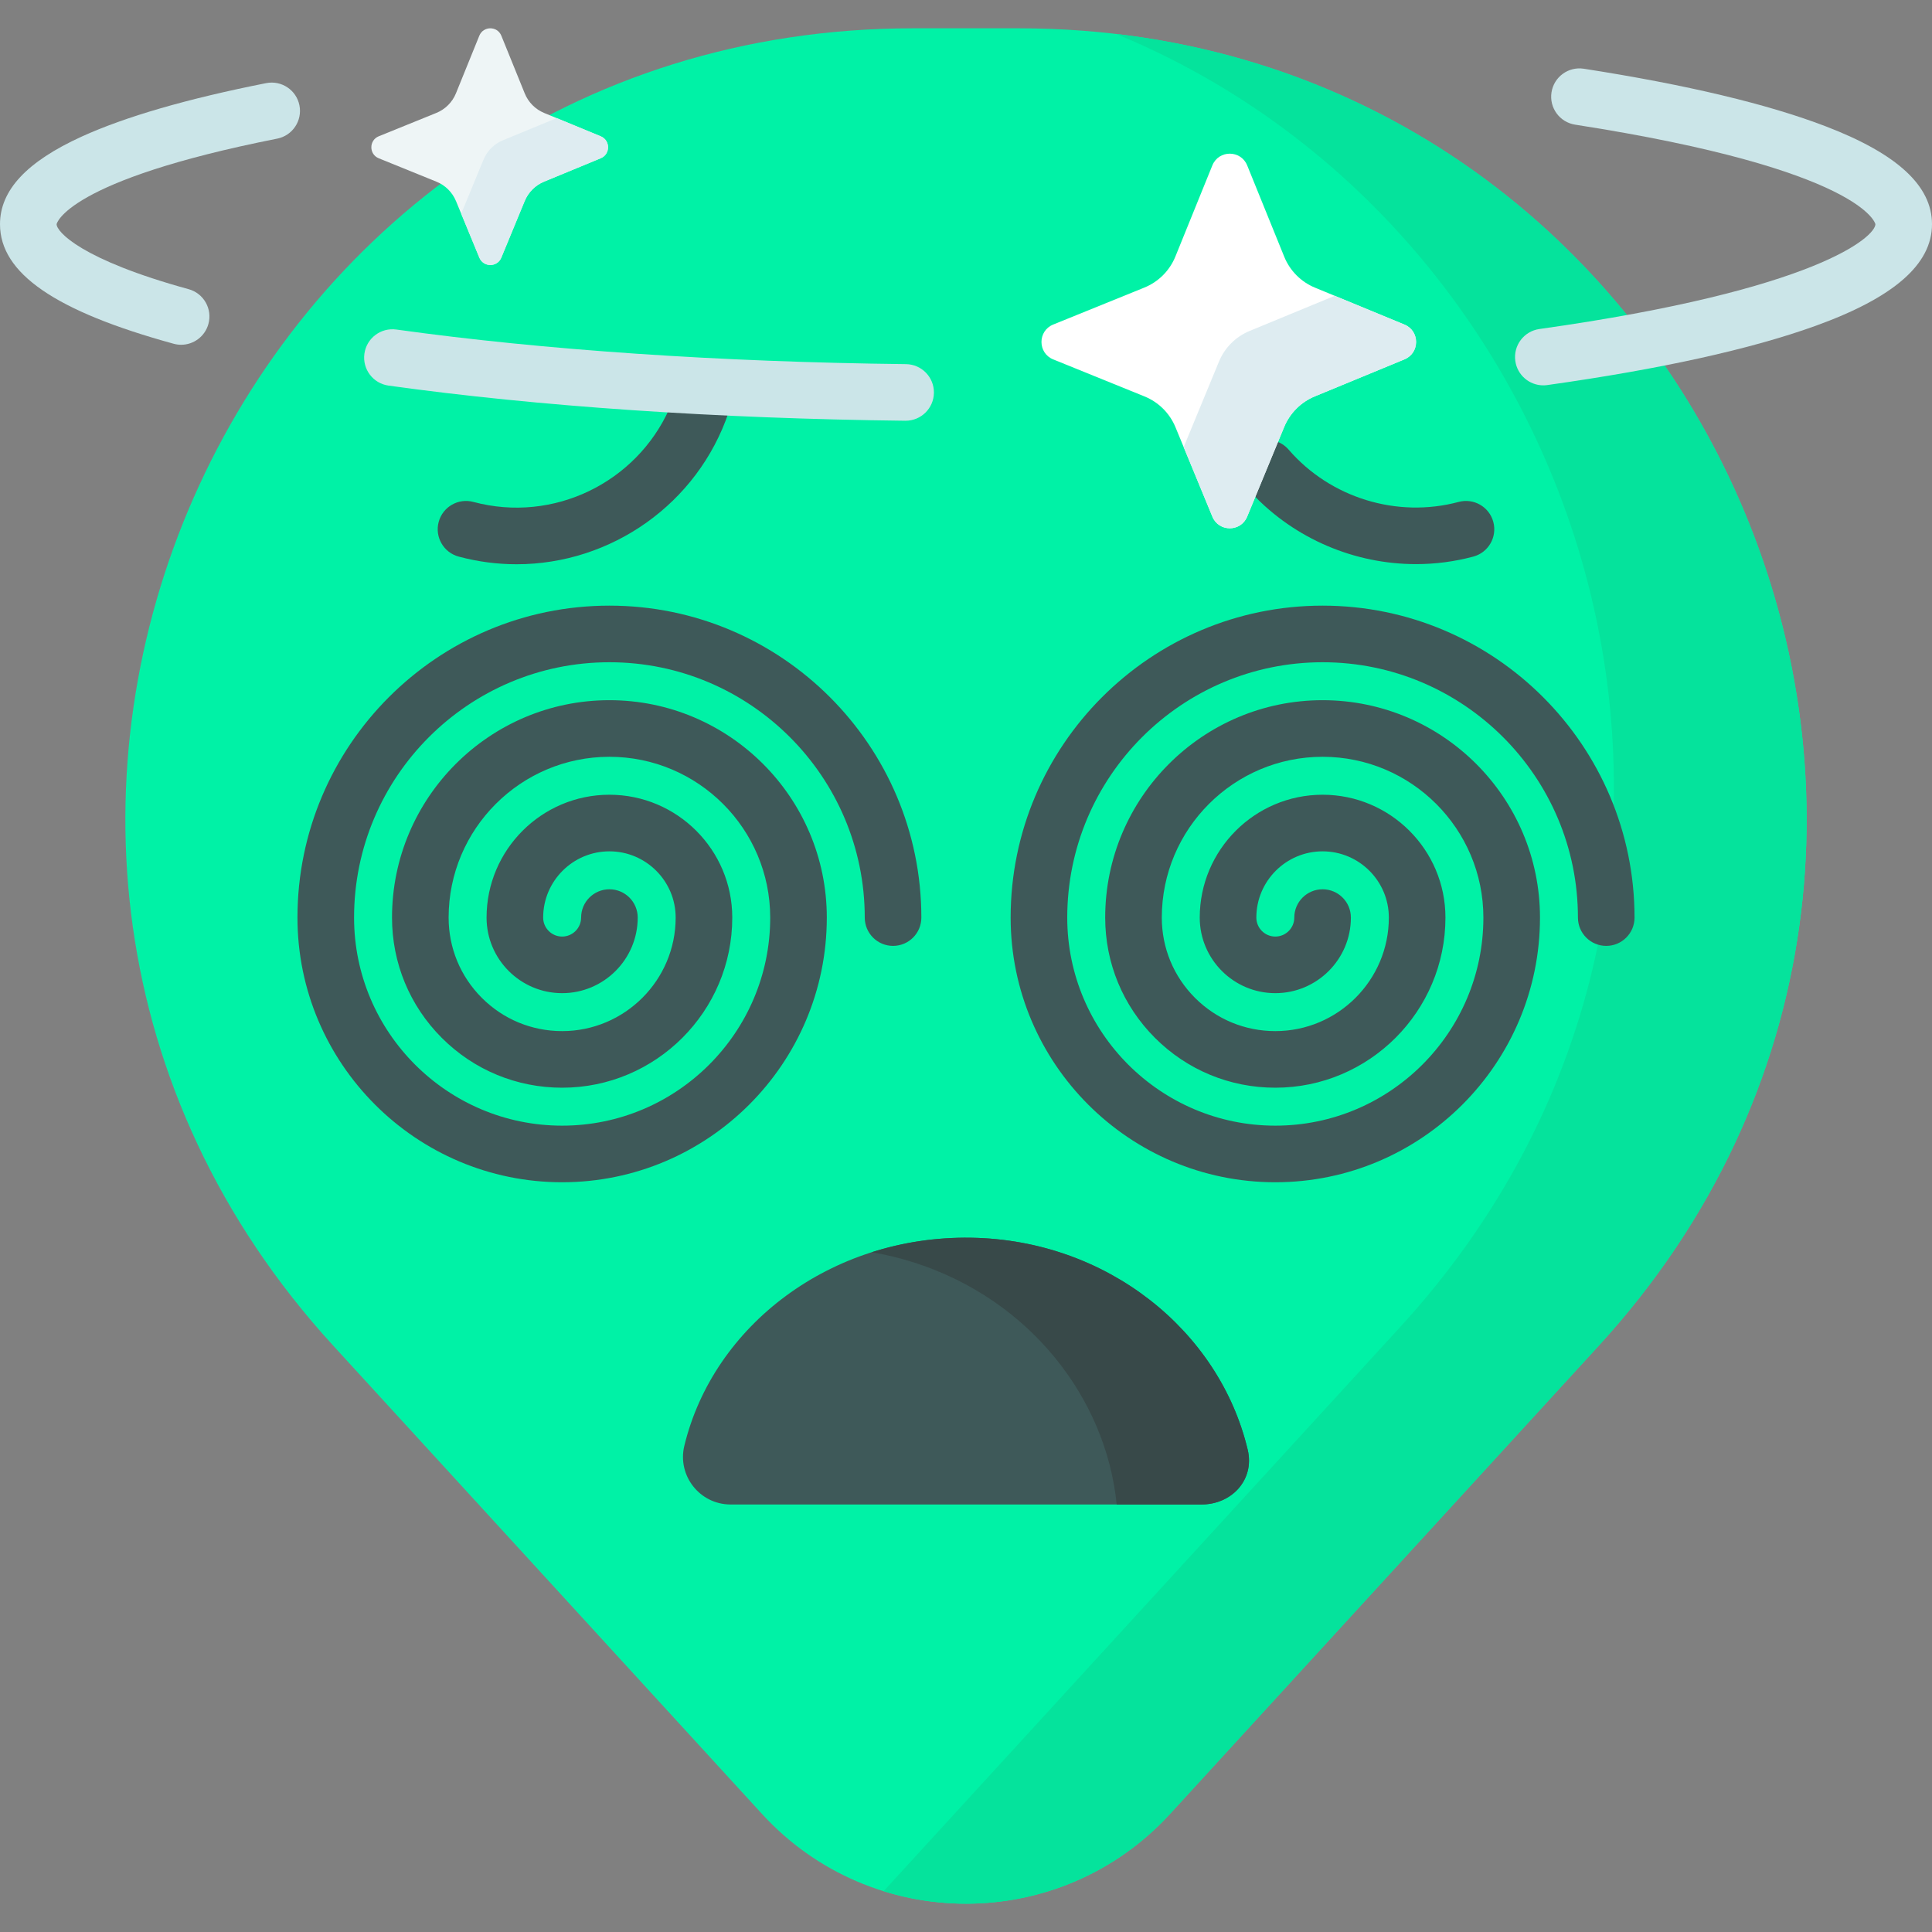 <svg id="fi_11564229" enable-background="new 0 0 512 512" viewBox="0 0 512 512"
  xmlns="http://www.w3.org/2000/svg">
  <rect x="0" y="0" width="512" height="512" fill="#808080" stroke="none"/>
  <g>
    <g>
      <g>
        <g>
          <path
            d="m310.084 480.69 113.583-124.047c122.42-133.698 27.574-349.143-153.704-349.143h-27.926c-181.278 0-276.124 215.445-153.704 349.143l113.583 124.047c29.068 31.747 79.1 31.747 108.168 0z"
            fill="#00f2a6"></path>
        </g>
        <path
          d="m177.381 108.32c-8.736 19.518-30.641 30.404-51.94 24.695-4.004-1.074-8.113 1.302-9.186 5.303s1.302 8.113 5.303 9.186c5.126 1.374 10.275 2.029 15.347 2.029 24.985 0 47.996-15.932 56.23-40.377-5.306-.248-10.559-.526-15.754-.836z"
          fill="#3e5959"></path>
        <path
          d="m395.744 138.318c-1.071-4.001-5.185-6.377-9.186-5.303-16.316 4.372-34.008-1.069-45.063-13.864-1.028-1.19-2.35-1.977-3.764-2.348l-5.817 14.09c11.316 11.966 27.153 18.605 43.338 18.605 5.072 0 10.181-.651 15.189-1.994 4.001-1.072 6.375-5.185 5.303-9.186z"
          fill="#3e5959"></path>
        <g>
          <path
            d="m295.811 9.005c129.218 53.222 180.739 227.465 75.271 342.65l-136.92 149.535c26.146 8.121 55.972 1.29 75.923-20.499l113.583-124.047c116.458-127.189 36.292-328.35-127.857-347.639z"
            fill="#05e39c"></path>
        </g>
      </g>
      <g>
        <g>
          <path
            d="m330.521 43.835 9.813 24.195c1.507 3.716 4.444 6.671 8.15 8.201l23.71 9.788c4.109 1.697 4.109 7.517 0 9.214l-23.76 9.809c-3.677 1.518-6.597 4.438-8.115 8.115l-9.809 23.76c-1.697 4.109-7.517 4.109-9.214 0l-9.788-23.71c-1.53-3.706-4.485-6.643-8.201-8.15l-24.195-9.813c-4.148-1.682-4.148-7.555 0-9.237l24.144-9.792c3.746-1.519 6.717-4.49 8.236-8.236l9.792-24.144c1.682-4.147 7.555-4.147 9.237 0z"
            fill="#fff"></path>
        </g>
        <g>
          <g>
            <path
              d="m372.193 86.02-18.476-7.628-22.559 9.313c-3.677 1.518-6.597 4.438-8.115 8.115l-9.357 22.665 7.61 18.432c1.697 4.109 7.517 4.109 9.214 0l9.809-23.76c1.518-3.677 4.438-6.597 8.115-8.115l23.76-9.809c4.109-1.696 4.109-7.516-.001-9.213z"
              fill="#deecf1"></path>
          </g>
        </g>
      </g>
      <g>
        <g>
          <path
            d="m132.861 9.466 6.2 15.287c.952 2.348 2.808 4.215 5.149 5.182l14.98 6.185c2.596 1.072 2.596 4.75 0 5.821l-15.012 6.198c-2.323.959-4.168 2.804-5.127 5.127l-6.198 15.012c-1.072 2.596-4.75 2.596-5.821 0l-6.185-14.98c-.967-2.342-2.834-4.197-5.182-5.149l-15.287-6.2c-2.621-1.063-2.621-4.773 0-5.836l15.255-6.187c2.367-.96 4.244-2.837 5.204-5.204l6.187-15.255c1.064-2.622 4.774-2.622 5.837-.001z"
            fill="#eef5f6"></path>
        </g>
        <g>
          <g>
            <path
              d="m159.191 36.119-11.674-4.82-14.253 5.884c-2.323.959-4.168 2.804-5.127 5.127l-5.912 14.321 4.808 11.646c1.072 2.596 4.75 2.596 5.821 0l6.198-15.012c.959-2.323 2.804-4.168 5.127-5.127l15.012-6.198c2.596-1.072 2.596-4.749 0-5.821z"
              fill="#deecf1"></path>
          </g>
        </g>
      </g>
      <g>
        <path
          d="m257.307 328.01c-37.067-.571-68.228 23.203-75.952 55.139-1.908 7.888 4.055 15.494 12.169 15.555h124.747c8.15.062 14.271-6.575 12.384-14.503-7.488-31.47-37.185-55.634-73.348-56.191z"
          fill="#3e5959"></path>
      </g>
      <g>
        <g>
          <path
            d="m330.656 384.201c-7.489-31.47-37.186-55.633-73.349-56.191-9.213-.142-18.06 1.223-26.274 3.84 3.745.647 7.5 1.547 11.239 2.743 30.54 9.77 50.82 35.826 53.667 64.111h22.333c8.15.062 14.271-6.574 12.384-14.503z"
            fill="#384949"></path>
        </g>
      </g>
    </g>
    <g>
      <g>
        <g>
          <g>
            <g>
              <path
                d="m148.972 313.31c-38.676 0-70.141-31.465-70.141-70.141 0-45.584 37.085-82.669 82.669-82.669s82.669 37.085 82.669 82.669c0 4.143-3.357 7.5-7.5 7.5s-7.5-3.357-7.5-7.5c0-37.312-30.356-67.669-67.669-67.669s-67.669 30.356-67.669 67.669c0 30.404 24.736 55.141 55.141 55.141s55.141-24.736 55.141-55.141c0-23.496-19.116-42.612-42.612-42.612s-42.612 19.116-42.612 42.612c0 8.044 3.127 15.602 8.805 21.279 5.678 5.679 13.235 8.805 21.279 8.805 16.589 0 30.085-13.496 30.085-30.084 0-9.681-7.876-17.557-17.557-17.557s-17.557 7.876-17.557 17.557c0 2.772 2.256 5.028 5.028 5.028s5.028-2.256 5.028-5.028c0-4.143 3.357-7.5 7.5-7.5s7.5 3.357 7.5 7.5c0 11.044-8.984 20.028-20.028 20.028s-20.028-8.984-20.028-20.028c0-17.952 14.604-32.557 32.557-32.557s32.557 14.604 32.557 32.557c0 24.859-20.225 45.084-45.085 45.084-12.051.001-23.374-4.687-31.886-13.198-8.511-8.511-13.198-19.835-13.198-31.886 0-31.768 25.845-57.612 57.612-57.612s57.612 25.845 57.612 57.612c-.001 38.676-31.466 70.141-70.141 70.141z"
                fill="#3e5959"></path>
            </g>
          </g>
        </g>
        <g>
          <g>
            <g>
              <path
                d="m337.972 313.31c-38.676 0-70.141-31.465-70.141-70.141 0-45.584 37.085-82.669 82.669-82.669s82.669 37.085 82.669 82.669c0 4.143-3.357 7.5-7.5 7.5s-7.5-3.357-7.5-7.5c0-37.312-30.356-67.669-67.669-67.669s-67.669 30.356-67.669 67.669c0 30.404 24.736 55.141 55.141 55.141s55.141-24.736 55.141-55.141c0-23.496-19.116-42.612-42.612-42.612s-42.612 19.116-42.612 42.612c0 8.044 3.127 15.602 8.805 21.279 5.678 5.679 13.235 8.805 21.279 8.805 16.589 0 30.085-13.496 30.085-30.084 0-9.681-7.876-17.557-17.557-17.557s-17.557 7.876-17.557 17.557c0 2.772 2.256 5.028 5.028 5.028s5.028-2.256 5.028-5.028c0-4.143 3.357-7.5 7.5-7.5s7.5 3.357 7.5 7.5c0 11.044-8.984 20.028-20.028 20.028s-20.028-8.984-20.028-20.028c0-17.952 14.604-32.557 32.557-32.557s32.557 14.604 32.557 32.557c0 24.859-20.225 45.084-45.085 45.084-12.051.001-23.374-4.687-31.886-13.198-8.511-8.511-13.198-19.835-13.198-31.886 0-31.768 25.845-57.612 57.612-57.612s57.612 25.845 57.612 57.612c-.001 38.676-31.466 70.141-70.141 70.141z"
                fill="#3e5959"></path>
            </g>
          </g>
        </g>
      </g>
      <g>
        <path
          d="m408.99 102.122c-3.679 0-6.89-2.709-7.417-6.456-.577-4.103 2.28-7.895 6.382-8.472 73.933-10.398 89.045-24.556 89.045-27.779 0-.14-3.42-14.524-79.579-26.379-4.093-.638-6.895-4.472-6.258-8.564s4.467-6.893 8.564-6.258c27.236 4.24 48.85 9.394 64.24 15.317 18.864 7.261 28.033 15.727 28.033 25.884 0 10.635-10.108 19.451-30.904 26.954-17.138 6.183-41.043 11.458-71.051 15.679-.355.05-.707.074-1.055.074z"
          fill="#cbe5e8"></path>
      </g>
      <g>
        <path
          d="m48.004 91.368c-.656 0-1.324-.087-1.988-.27-31.394-8.613-46.016-18.681-46.016-31.683 0-8.978 7.068-16.565 21.608-23.198 11.567-5.276 28.031-10.05 48.936-14.188 4.062-.799 8.01 1.837 8.813 5.901.804 4.063-1.838 8.009-5.901 8.813-55.943 11.074-58.456 22.561-58.456 22.672 0 1.977 6.427 9.383 34.984 17.219 3.994 1.096 6.345 5.223 5.248 9.217-.913 3.33-3.934 5.517-7.228 5.517z"
          fill="#cbe5e8"></path>
      </g>
      <g>
        <path
          d="m240.002 111.5c-.029 0-.059 0-.088 0-49.935-.57-97.29-3.79-136.948-9.312-4.103-.571-6.966-4.36-6.395-8.463s4.367-6.964 8.463-6.395c39.04 5.436 85.74 8.606 135.052 9.17 4.142.047 7.461 3.442 7.413 7.585-.047 4.113-3.395 7.415-7.497 7.415z"
          fill="#cbe5e8"></path>
      </g>
    </g>
  </g>
  <g></g>
  <g></g>
  <g></g>
  <g></g>
  <g></g>
  <g></g>
  <g></g>
  <g></g>
  <g></g>
  <g></g>
  <g></g>
  <g></g>
  <g></g>
  <g></g>
  <g></g>
</svg>